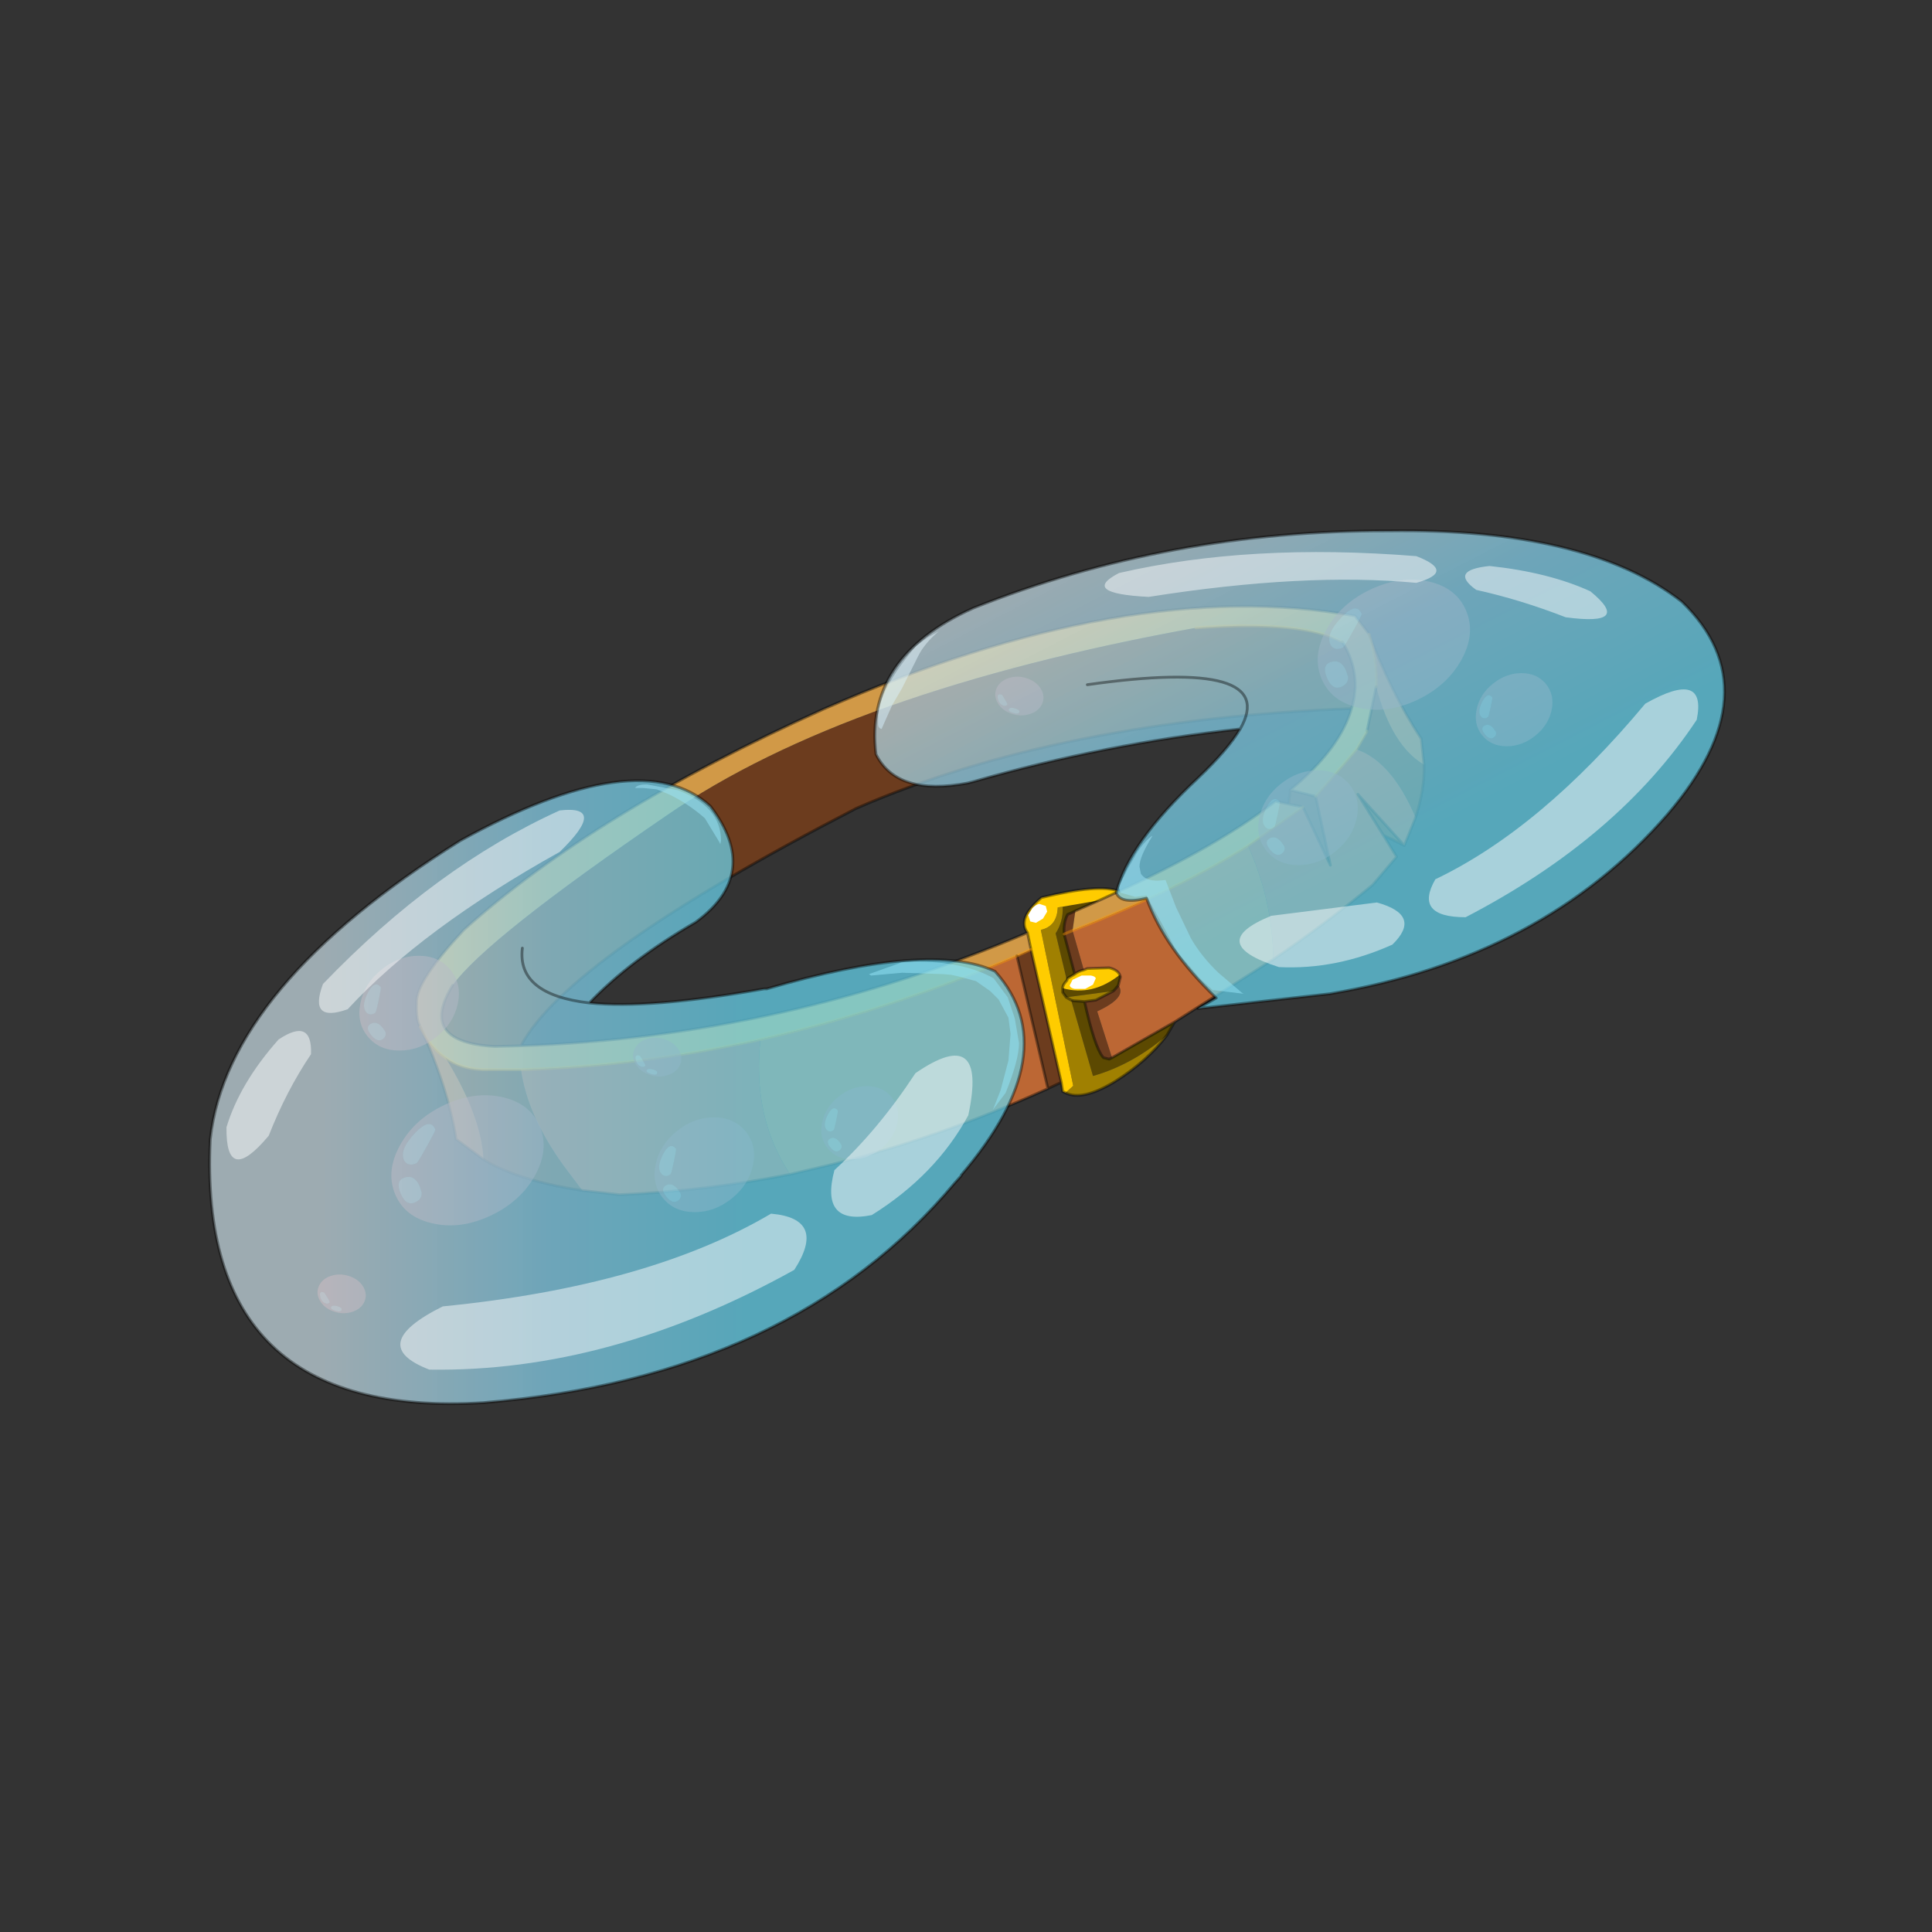 <?xml version="1.0" encoding="UTF-8" standalone="no"?>
<svg xmlns:xlink="http://www.w3.org/1999/xlink" height="440.0px" width="440.0px" xmlns="http://www.w3.org/2000/svg">
  <rect width="100%" height="100%" fill="#333333" stroke="none"/>
  <g transform="matrix(10.0, 0.0, 0.0, 10.0, 0.0, 0.0)">
    <use height="44.0" transform="matrix(0.909, 0.0, 0.0, 0.909, 2.0, 2.0)" width="44.0" xlink:href="#sprite0"/>
  </g>
  <defs>
    <g id="sprite0" transform="matrix(1.0, 0.0, 0.0, 1.0, 0.0, 0.0)">
      <use height="44.0" transform="matrix(1.0, 0.0, 0.0, 1.0, 0.0, 0.0)" width="44.0" xlink:href="#shape0"/>
      <use height="62.3" transform="matrix(0.353, 0.0, 0.0, 0.352, 3.015, 11.065)" width="107.7" xlink:href="#sprite1"/>
    </g>
    <g id="shape0" transform="matrix(1.0, 0.0, 0.0, 1.0, 0.0, 0.0)">
      <path d="M44.0 44.0 L0.0 44.0 0.0 0.0 44.0 0.0 44.0 44.0" fill="#43adca" fill-opacity="0.0" fill-rule="evenodd" stroke="none"/>
    </g>
    <g id="sprite1" transform="matrix(1.0, 0.0, 0.0, 1.0, 0.1, 0.1)">
      <use height="42.1" transform="matrix(1.0, 0.0, 0.0, 1.0, 14.6, 5.25)" width="71.7" xlink:href="#shape1"/>
      <use height="39.0" transform="matrix(-0.135, 0.109, 0.1, 0.123, 78.95, 15.65)" width="43.5" xlink:href="#sprite2"/>
      <use height="39.0" transform="matrix(-0.104, 0.084, 0.077, 0.095, 93.35, 9.05)" width="43.5" xlink:href="#sprite2"/>
      <use height="39.0" transform="matrix(-0.236, 0.111, 0.084, 0.202, 87.55, 1.75)" width="43.5" xlink:href="#sprite2"/>
      <use height="39.0" transform="matrix(-0.025, 0.058, 0.083, 0.028, 56.4, 9.95)" width="43.5" xlink:href="#sprite2"/>
      <use height="39.0" transform="matrix(-0.104, 0.084, 0.077, 0.095, 46.9, 38.45)" width="43.5" xlink:href="#sprite2"/>
      <use height="39.0" transform="matrix(-0.236, 0.111, 0.084, 0.202, 21.8, 38.45)" width="43.5" xlink:href="#sprite2"/>
      <use height="39.0" transform="matrix(-0.135, 0.109, 0.1, 0.123, 36.1, 40.35)" width="43.5" xlink:href="#sprite2"/>
      <use height="39.0" transform="matrix(-0.135, 0.109, 0.1, 0.123, 15.15, 28.85)" width="43.5" xlink:href="#sprite2"/>
      <use height="39.0" transform="matrix(-0.025, 0.058, 0.083, 0.028, 8.3, 52.5)" width="43.5" xlink:href="#sprite2"/>
      <use height="39.0" transform="matrix(-0.025, 0.058, 0.083, 0.028, 30.7, 35.65)" width="43.5" xlink:href="#sprite2"/>
      <use height="62.3" transform="matrix(1.0, 0.0, 0.0, 1.0, -0.1, -0.1)" width="107.7" xlink:href="#shape3"/>
    </g>
    <g id="shape1" transform="matrix(1.0, 0.0, 0.0, 1.0, -14.6, -5.25)">
      <path d="M76.6 19.45 L76.7 18.45 78.5 18.9 79.55 23.8 77.6 19.65 76.6 19.45 M81.05 12.65 Q60.3 13.45 45.9 19.75 25.45 30.35 22.1 36.65 L20.25 36.7 Q14.75 36.4 17.25 32.35 19.6 29.05 32.45 20.25 45.25 11.4 70.0 6.9 77.6 6.35 80.4 7.9 81.8 10.2 81.05 12.65 M81.4 15.55 L82.15 14.25 82.8 11.1 Q83.9 15.3 86.2 16.65 86.25 18.4 85.6 20.4 83.9 16.4 81.4 15.55 M16.75 37.5 Q18.0 38.4 19.8 38.35 L22.1 38.35 Q22.55 41.6 25.1 45.15 L26.45 46.95 Q22.7 46.4 20.15 45.15 L19.45 44.75 Q19.3 41.65 16.75 37.5 M57.3 30.25 L58.3 29.8 60.45 39.25 59.5 39.7 57.3 30.25 M83.3 21.65 L81.5 18.75 84.8 22.4 83.3 21.65 M61.45 27.05 L61.25 28.45 60.65 28.7 61.25 28.45 62.05 31.25 Q61.65 31.35 61.4 31.55 L60.65 28.7 Q60.6 27.85 60.9 27.3 61.15 27.2 61.45 27.05 M64.5 32.35 Q65.15 33.2 63.0 34.2 L64.05 37.5 63.85 37.6 63.45 37.5 63.4 37.45 Q62.8 36.7 62.1 33.5 L62.9 33.4 64.15 32.75 64.25 32.65 64.5 32.35" fill="#6c3c1e" fill-rule="evenodd" stroke="none"/>
      <path d="M77.6 19.65 L79.55 23.8 78.5 18.9 81.4 15.55 Q83.9 16.4 85.6 20.4 L84.8 22.4 81.5 18.75 83.3 21.65 84.25 23.2 82.55 25.2 Q79.3 27.9 75.5 30.5 75.45 26.3 73.7 22.4 L77.6 19.65 M22.1 38.35 Q30.55 38.1 39.1 36.2 38.55 41.3 40.8 45.15 L41.2 45.8 Q35.15 47.0 29.1 47.25 L26.45 46.95 25.1 45.15 Q22.55 41.6 22.1 38.35" fill="#b45832" fill-rule="evenodd" stroke="none"/>
      <path d="M82.8 11.1 Q82.9 9.25 82.3 7.35 83.85 11.5 86.0 14.8 L86.2 16.65 Q83.9 15.3 82.8 11.1 M14.95 35.3 Q15.65 36.75 16.75 37.5 19.3 41.65 19.45 44.75 L17.5 43.3 Q16.9 39.55 14.95 35.3 M39.1 36.2 Q48.15 34.15 57.3 30.25 L59.5 39.7 Q51.7 43.25 43.95 45.15 L41.2 45.8 40.8 45.15 Q38.55 41.3 39.1 36.2 M61.25 28.45 Q68.8 25.5 73.7 22.4 75.45 26.3 75.5 30.5 L68.5 34.95 64.05 37.5 63.0 34.2 Q65.15 33.2 64.5 32.35 L64.65 31.75 64.6 31.6 Q64.45 31.25 63.85 31.1 L62.3 31.15 62.05 31.25 61.25 28.45" fill="#bc6734" fill-rule="evenodd" stroke="none"/>
      <path d="M76.6 19.45 L77.6 19.65 73.7 22.4 Q68.8 25.5 61.25 28.45 L61.45 27.05 63.15 26.3 64.55 25.65 Q71.6 22.4 75.65 19.25 L76.6 19.45 M78.5 18.9 L76.7 18.45 Q80.25 15.5 81.05 12.65 81.8 10.2 80.4 7.9 77.6 6.35 70.0 6.9 45.25 11.4 32.45 20.25 19.6 29.05 17.25 32.35 14.75 36.4 20.25 36.7 L22.1 36.65 Q40.8 36.0 58.05 28.6 L58.3 29.8 57.3 30.25 Q48.15 34.15 39.1 36.2 30.55 38.1 22.1 38.35 L19.8 38.35 Q18.0 38.4 16.75 37.5 15.65 36.75 14.95 35.3 L14.85 35.1 Q14.65 34.65 14.7 33.4 14.8 31.9 18.05 28.4 27.3 20.05 43.55 12.7 65.2 3.15 81.3 6.05 L82.3 7.35 Q82.9 9.25 82.8 11.1 L82.15 14.25 81.4 15.55 78.5 18.9" fill="#d19947" fill-rule="evenodd" stroke="none"/>
      <path d="M60.85 32.0 L60.05 28.65 Q60.6 27.8 60.55 26.75 L63.15 26.3 61.45 27.05 Q61.15 27.2 60.9 27.3 60.6 27.85 60.65 28.7 L61.4 31.55 60.9 31.85 60.85 32.0 M67.95 35.9 Q65.5 38.0 62.7 38.8 L61.15 33.4 61.35 33.45 62.1 33.5 Q62.8 36.7 63.4 37.45 L63.45 37.5 63.85 37.6 64.05 37.5 68.5 34.95 67.95 35.9 M60.8 33.2 L60.55 32.85 60.55 32.55 Q62.65 33.15 64.6 31.6 L64.65 31.75 64.5 32.35 64.25 32.65 64.15 32.75 60.8 33.2" fill="#5c4901" fill-rule="evenodd" stroke="none"/>
      <path d="M60.55 26.75 Q60.6 27.8 60.05 28.65 L60.85 32.0 Q60.55 32.3 60.55 32.55 L60.55 32.85 60.8 33.2 61.15 33.4 60.8 33.2 64.15 32.75 62.9 33.4 62.1 33.5 61.35 33.45 61.15 33.4 62.7 38.8 Q65.5 38.0 67.95 35.9 66.55 37.75 64.25 39.2 61.95 40.6 60.75 40.0 L61.3 39.5 59.0 28.4 Q60.15 28.15 60.2 26.8 L60.55 26.75" fill="#a08001" fill-rule="evenodd" stroke="none"/>
      <path d="M58.05 28.6 Q57.3 27.55 59.05 26.1 63.15 25.1 64.55 25.65 L63.15 26.3 60.55 26.75 60.2 26.8 Q60.15 28.15 59.0 28.4 L61.3 39.5 60.75 40.0 60.55 39.9 60.45 39.25 58.3 29.8 58.05 28.6 M60.55 32.55 Q60.55 32.3 60.85 32.0 L60.9 31.85 61.4 31.55 Q61.65 31.35 62.05 31.25 L62.3 31.15 63.85 31.1 Q64.45 31.25 64.6 31.6 62.65 33.15 60.55 32.55" fill="#ffcc00" fill-rule="evenodd" stroke="none"/>
      <path d="M76.7 18.45 L76.6 19.45 77.6 19.65 79.55 23.8 78.5 18.9 76.7 18.45 Q80.25 15.5 81.05 12.65 60.3 13.45 45.9 19.75 25.45 30.35 22.1 36.65 40.8 36.0 58.05 28.6 57.3 27.55 59.05 26.1 63.15 25.1 64.55 25.65 71.6 22.4 75.65 19.25 L76.6 19.45 M82.15 14.25 L82.8 11.1 M82.3 7.35 L81.3 6.05 Q65.2 3.15 43.55 12.7 27.3 20.05 18.05 28.4 14.8 31.9 14.7 33.4 14.65 34.65 14.85 35.1 L14.95 35.3 Q16.9 39.55 17.5 43.3 L19.45 44.75 20.15 45.15 Q22.7 46.4 26.45 46.95 L29.1 47.25 Q35.15 47.0 41.2 45.8 L43.95 45.15 Q51.7 43.25 59.5 39.7 L57.3 30.25 M58.3 29.8 L58.05 28.6 M85.6 20.4 Q86.25 18.4 86.2 16.65 L86.0 14.8 Q83.85 11.5 82.3 7.35 M84.8 22.4 L81.5 18.75 83.3 21.65 84.8 22.4 85.6 20.4 M80.4 7.9 Q81.8 10.2 81.05 12.65 M60.75 40.0 Q61.95 40.6 64.25 39.2 66.55 37.75 67.95 35.9 L68.5 34.95 75.5 30.5 Q79.3 27.9 82.55 25.2 L84.25 23.2 83.3 21.65 M61.15 33.4 L60.8 33.2 60.55 32.85 60.55 32.55 Q60.55 32.3 60.85 32.0 L60.9 31.85 61.4 31.55 60.65 28.7 Q60.6 27.85 60.9 27.3 61.15 27.2 61.45 27.05 L63.15 26.3 M62.05 31.25 L62.3 31.15 63.85 31.1 Q64.45 31.25 64.6 31.6 L64.65 31.75 64.5 32.35 64.25 32.65 64.15 32.75 62.9 33.4 62.1 33.5 Q62.8 36.7 63.4 37.45 M64.05 37.5 L68.5 34.95 M64.55 25.65 L63.15 26.3 M61.4 31.55 Q61.65 31.35 62.05 31.25 M62.1 33.5 L61.35 33.45 61.15 33.4 M63.45 37.5 L63.85 37.6 64.05 37.5 M60.45 39.25 L60.55 39.9 60.75 40.0 M60.45 39.25 L58.3 29.8 M59.5 39.7 L60.45 39.25 M22.1 36.65 L20.25 36.7 Q14.75 36.4 17.25 32.35" fill="none" stroke="#000000" stroke-linecap="round" stroke-linejoin="round" stroke-opacity="0.4" stroke-width="0.2"/>
      <path d="M81.4 15.55 L82.15 14.25 M82.8 11.1 Q82.9 9.25 82.3 7.35 M14.95 35.3 Q15.65 36.75 16.75 37.5 18.0 38.4 19.8 38.35 L22.1 38.35 Q30.55 38.1 39.1 36.2 48.15 34.15 57.3 30.25 L58.3 29.8 M78.5 18.9 L81.4 15.55 M61.25 28.45 Q68.8 25.5 73.7 22.4 L77.6 19.65 M60.65 28.7 L61.25 28.45 M70.0 6.9 Q77.6 6.35 80.4 7.9" fill="none" stroke="#ff9900" stroke-linecap="round" stroke-linejoin="round" stroke-opacity="0.4" stroke-width="0.2"/>
      <path d="M59.45 27.1 L59.15 27.6 58.65 27.9 58.25 27.8 58.1 27.35 58.4 26.85 Q58.65 26.6 58.9 26.55 L59.35 26.7 59.45 27.1" fill="#ffffff" fill-rule="evenodd" stroke="none"/>
      <path d="M62.7 32.3 L62.15 32.6 61.4 32.6 Q61.1 32.55 61.05 32.35 L61.25 31.95 61.9 31.65 62.55 31.65 Q62.85 31.7 62.9 31.85 L62.7 32.3" fill="#ffffff" fill-rule="evenodd" stroke="none"/>
    </g>
    <g id="sprite2" transform="matrix(1.0, 0.0, 0.0, 1.0, 0.0, 0.0)">
      <use height="39.0" transform="matrix(1.0, 0.0, 0.0, 1.0, 0.0, 0.0)" width="43.5" xlink:href="#shape2"/>
    </g>
    <g id="shape2" transform="matrix(1.0, 0.0, 0.0, 1.0, 0.0, 0.0)">
      <path d="M36.65 22.65 Q37.2 24.65 39.25 24.65 42.05 24.65 42.05 19.95 42.05 15.4 39.3 15.9 36.5 16.4 36.5 20.65 L36.65 22.65 M37.7 10.5 Q37.7 6.9 32.15 4.25 26.6 1.55 26.6 5.95 26.6 6.3 30.55 9.8 34.45 13.3 34.9 13.3 36.35 13.3 37.1 12.35 37.7 11.55 37.7 10.5 M37.1 5.7 Q43.5 11.4 43.5 19.5 43.5 27.6 37.1 33.3 30.75 39.0 21.75 39.0 12.75 39.0 6.35 33.3 0.0 27.6 0.0 19.5 0.0 11.4 6.35 5.7 12.75 0.0 21.75 0.0 30.75 0.0 37.1 5.7" fill="#d06a6a" fill-opacity="0.482" fill-rule="evenodd" stroke="none"/>
      <path d="M37.7 10.5 Q37.7 11.55 37.1 12.35 36.35 13.3 34.9 13.3 34.45 13.3 30.55 9.8 26.6 6.3 26.6 5.95 26.6 1.55 32.15 4.25 37.7 6.9 37.7 10.5 M36.65 22.65 L36.5 20.65 Q36.5 16.4 39.3 15.9 42.05 15.4 42.05 19.95 42.05 24.65 39.25 24.65 37.2 24.65 36.65 22.65" fill="#e6bbbb" fill-opacity="0.482" fill-rule="evenodd" stroke="none"/>
    </g>
    <g id="shape3" transform="matrix(1.0, 0.0, 0.0, 1.0, 0.1, 0.1)">
      <path d="M31.75 18.4 L30.75 18.3 30.2 18.3 Q30.35 18.05 31.05 18.05 L33.2 18.45 Q36.3 19.6 36.3 22.05 L36.25 22.3 36.15 22.1 35.15 20.45 Q33.95 19.4 32.6 18.75 L31.75 18.4 M66.9 21.7 L66.9 21.75 Q66.0 23.2 66.0 23.9 L66.1 24.4 Q66.4 24.9 67.3 24.9 L67.85 24.85 68.6 26.8 69.65 29.0 Q70.4 30.3 71.6 31.45 L73.3 32.9 73.4 32.95 71.35 32.7 71.2 32.7 71.1 32.6 70.5 32.05 70.25 31.8 68.8 30.1 68.45 29.55 66.5 25.95 65.7 26.05 64.65 25.75 64.55 25.4 Q64.55 25.1 64.7 25.0 L65.2 24.0 65.8 22.95 Q66.3 22.15 66.9 21.7 M50.15 8.2 L50.95 7.6 51.75 7.15 Q50.75 8.0 50.3 8.9 L49.25 11.0 49.15 11.2 48.45 12.4 47.85 13.75 47.7 14.1 Q47.45 14.05 47.45 13.75 L47.45 13.4 Q47.45 11.35 50.15 8.2 M55.4 32.75 L54.4 32.05 53.1 31.7 52.65 31.6 52.1 31.55 49.15 31.45 46.95 31.65 46.8 31.55 48.9 30.8 49.1 30.7 50.0 30.65 Q53.55 30.65 55.65 31.85 L56.65 33.2 57.15 34.7 57.45 36.45 Q57.45 37.65 56.5 40.0 L55.6 41.2 56.15 39.8 56.7 37.7 56.85 35.8 56.7 34.65 56.0 33.35 55.45 32.8 55.4 32.75" fill="#ffffff" fill-opacity="0.529" fill-rule="evenodd" stroke="none"/>
      <path d="M73.15 14.1 Q63.55 15.15 54.2 17.85 L53.8 17.95 Q48.8 18.9 47.3 15.9 46.45 9.0 54.2 5.5 68.1 -0.05 83.7 0.0 97.8 -0.2 104.5 5.05 111.0 11.35 103.5 20.15 94.65 30.4 79.5 32.95 L70.15 34.0 71.45 33.25 Q67.8 29.75 66.5 26.15 64.65 26.6 64.35 25.75 65.25 22.2 70.15 17.6 72.3 15.55 73.15 14.1 76.05 9.0 62.3 10.95 76.05 9.0 73.15 14.1" fill="url(#gradient0)" fill-rule="evenodd" stroke="none"/>
      <path d="M52.9 46.4 Q41.35 60.25 19.45 62.05 -0.9 63.3 0.05 43.3 1.25 32.45 17.8 22.05 30.55 15.0 35.55 19.6 39.2 24.4 34.5 27.85 29.85 30.55 26.95 33.6 31.2 34.05 39.35 32.6 L39.55 32.6 Q51.15 29.2 55.75 31.35 60.85 37.05 53.35 45.85 L53.35 45.9 52.9 46.4 M22.2 29.7 Q21.8 33.0 26.95 33.6 21.8 33.0 22.2 29.7" fill="url(#gradient1)" fill-rule="evenodd" stroke="none"/>
      <path d="M73.15 14.1 Q72.3 15.55 70.15 17.6 65.25 22.2 64.35 25.75 64.65 26.6 66.5 26.15 67.8 29.75 71.45 33.25 L70.15 34.0 79.5 32.95 Q94.65 30.4 103.5 20.15 111.0 11.35 104.5 5.05 97.8 -0.2 83.7 0.0 68.1 -0.05 54.2 5.5 46.45 9.0 47.3 15.9 48.8 18.9 53.8 17.95 L54.2 17.85 Q63.55 15.15 73.15 14.1 76.05 9.0 62.3 10.95 M52.9 46.4 Q41.35 60.25 19.45 62.05 -0.9 63.3 0.05 43.3 1.25 32.45 17.8 22.05 30.55 15.0 35.55 19.6 39.2 24.4 34.5 27.85 29.85 30.55 26.95 33.6 31.2 34.05 39.35 32.6 L39.55 32.6 Q51.15 29.2 55.75 31.35 60.85 37.05 53.35 45.85 L53.35 45.9 52.9 46.4 M26.95 33.6 Q21.8 33.0 22.2 29.7" fill="none" stroke="#000000" stroke-linecap="round" stroke-linejoin="round" stroke-opacity="0.4" stroke-width="0.2"/>
      <path d="M24.85 19.9 Q16.05 23.9 8.05 32.25 7.0 35.05 9.8 34.05 15.1 28.3 24.85 22.85 28.3 19.5 24.85 19.9 M4.2 43.05 Q5.45 39.85 7.2 37.25 7.3 34.6 4.9 36.2 2.15 39.3 1.2 42.45 1.15 46.7 4.2 43.05" fill="#ffffff" fill-opacity="0.482" fill-rule="evenodd" stroke="none"/>
      <path d="M15.6 59.7 Q28.4 59.9 41.5 52.6 43.85 48.95 39.85 48.6 31.15 53.75 16.55 55.2 11.05 57.95 15.6 59.7 M50.1 38.6 Q47.45 42.65 44.35 45.5 43.3 49.45 47.0 48.7 51.55 45.85 53.85 41.6 55.25 35.05 50.1 38.6" fill="#ffffff" fill-opacity="0.482" fill-rule="evenodd" stroke="none"/>
      <path d="M64.55 3.0 Q73.85 0.85 85.65 1.8 88.5 2.9 85.65 3.7 77.7 2.95 66.65 4.7 61.75 4.45 64.55 3.0 M96.25 6.15 Q93.05 4.9 89.9 4.2 87.95 2.8 90.85 2.5 95.05 2.95 98.0 4.3 101.05 6.8 96.25 6.15" fill="#ffffff" fill-opacity="0.482" fill-rule="evenodd" stroke="none"/>
      <path d="M105.55 13.45 Q100.0 21.85 89.15 27.5 85.45 27.5 87.0 24.8 94.5 21.2 101.9 12.3 106.3 9.8 105.55 13.45 M75.35 27.4 L82.85 26.45 Q86.1 27.35 83.95 29.45 79.95 31.25 75.9 31.05 70.6 29.35 75.35 27.4" fill="#ffffff" fill-opacity="0.482" fill-rule="evenodd" stroke="none"/>
    </g>
    <linearGradient gradientTransform="matrix(-0.009, -0.017, 0.031, -0.016, 76.65, 11.2)" gradientUnits="userSpaceOnUse" id="gradient0" spreadMethod="pad" x1="-819.2" x2="819.2">
      <stop offset="0.067" stop-color="#65d8f3" stop-opacity="0.702"/>
      <stop offset="0.514" stop-color="#87d6f2" stop-opacity="0.702"/>
      <stop offset="1.0" stop-color="#d5ebf5" stop-opacity="0.651"/>
    </linearGradient>
    <linearGradient gradientTransform="matrix(-0.02, 0.0, 0.0, -0.027, 24.55, 39.95)" gradientUnits="userSpaceOnUse" id="gradient1" spreadMethod="pad" x1="-819.2" x2="819.2">
      <stop offset="0.067" stop-color="#65d8f3" stop-opacity="0.702"/>
      <stop offset="0.514" stop-color="#87d6f2" stop-opacity="0.702"/>
      <stop offset="1.0" stop-color="#d5ebf5" stop-opacity="0.651"/>
    </linearGradient>
  </defs>
</svg>
